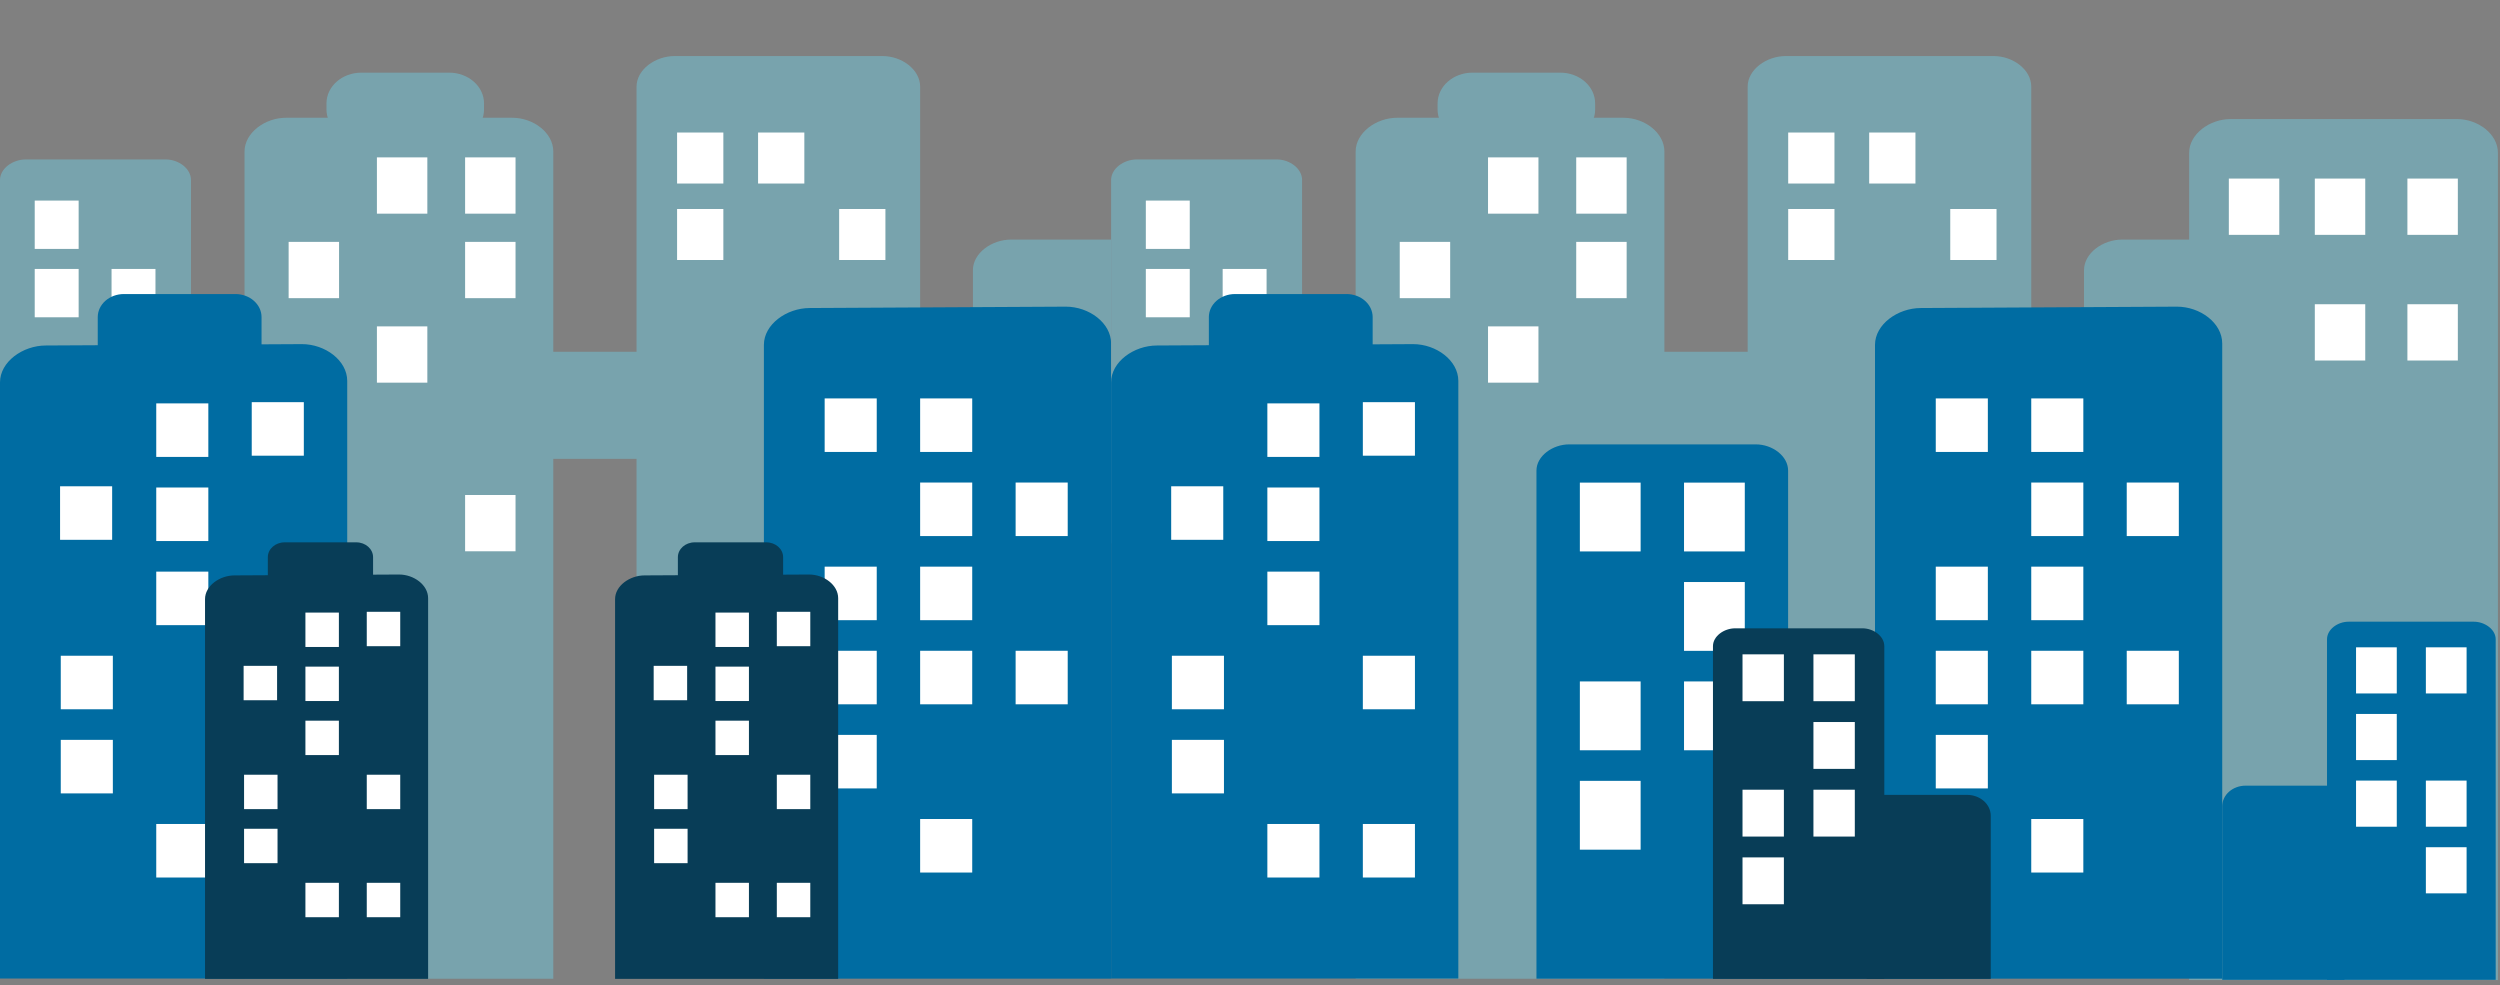 <svg width="378" height="149" viewBox="0 0 378 149" fill="none" xmlns="http://www.w3.org/2000/svg">
<rect x="0" y="0" width="378" height="149" fill="#808080" stroke="none"/>
<path d="M331 148.171V23.111C331 20.266 334.098 18 337.274 18H371.491C374.68 18 377.686 20.266 377.686 23.111V148.182H331V148.171Z" fill="#78A3AD"/>
<path d="M350 27H357.626V35.51H350V27Z" fill="white"/>
<path d="M364 27H371.626V35.51H364V27Z" fill="white"/>
<path d="M337 27H344.626V35.51H337V27Z" fill="white"/>
<path d="M364 46H371.626V54.51H364V46Z" fill="white"/>
<path d="M350 46H357.626V54.51H350V46Z" fill="white"/>
<g clip-path="url(#clip0_4_856)">
<path d="M0 82.152V27.218C0 25.484 1.916 24.108 3.885 24.108H25.043C27.011 24.108 28.875 25.484 28.875 27.218V82.152H0Z" fill="#78A3AD"/>
<path d="M5.25 40.665H11.891V47.973H5.25V40.665Z" fill="white"/>
<path d="M16.866 40.665H23.507V47.973H16.866V40.665Z" fill="white"/>
<path d="M5.25 30.328H11.891V37.636H5.25V30.328Z" fill="white"/>
<path d="M16.866 56.691H23.507V63.998H16.866V56.691Z" fill="white"/>
<path d="M144.375 47.973H151.016V55.28H144.375V47.973Z" fill="white"/>
<path d="M155.991 47.973H162.632V55.28H155.991V47.973Z" fill="white"/>
<path d="M155.991 67.04H162.632V74.347H155.991V67.04Z" fill="white"/>
<path d="M144.375 58.934H151.016V66.242H144.375V58.934Z" fill="white"/>
<path d="M96.246 147.861V13.1C96.246 10.522 99.081 8.475 102.007 8.475H133.429C136.356 8.475 139.125 10.522 139.125 13.1V147.85H96.246V147.861Z" fill="#78A3AD"/>
<path d="M147.105 147.861V40.85C147.105 38.272 149.94 36.225 152.867 36.225H168V147.85H147.105V147.861Z" fill="#78A3AD"/>
<path d="M102.375 20.038H109.371V27.75H102.375V20.038Z" fill="white"/>
<path d="M114.621 20.038H121.616V27.75H114.621V20.038Z" fill="white"/>
<path d="M102.375 31.6H109.371V39.312H102.375V31.6Z" fill="white"/>
<path d="M126.879 31.6H133.875V39.312H126.879V31.6Z" fill="white"/>
<path d="M126.879 47.788H133.875V55.5H126.879V47.788Z" fill="white"/>
<path d="M126.879 59.35H133.875V67.062H126.879V59.35Z" fill="white"/>
<path d="M36.973 147.977V22.917C36.973 20.072 40.071 17.806 43.247 17.806H77.464C80.653 17.806 83.659 20.072 83.659 22.917V147.988H36.973V147.977Z" fill="#78A3AD"/>
<path d="M56.989 23.796H64.614V32.306H56.989V23.796Z" fill="white"/>
<path d="M70.324 23.796H77.949V32.306H70.324V23.796Z" fill="white"/>
<path d="M43.641 36.572H51.266V45.082H43.641V36.572Z" fill="white"/>
<path d="M70.324 36.572H77.949V45.082H70.324V36.572Z" fill="white"/>
<path d="M43.641 62.067H51.266V70.577H43.641V62.067Z" fill="white"/>
<path d="M56.989 49.349H64.614V57.859H56.989V49.349Z" fill="white"/>
<path d="M70.324 74.844H77.949V83.354H70.324V74.844Z" fill="white"/>
<path d="M67.909 21.206H54.639C53.947 21.206 53.26 21.085 52.62 20.852C51.98 20.618 51.398 20.276 50.908 19.844C50.419 19.413 50.03 18.9 49.765 18.336C49.5 17.772 49.363 17.168 49.363 16.558V15.633C49.363 13.066 51.726 10.984 54.639 10.984H67.909C70.823 10.984 73.185 13.066 73.185 15.633V16.558C73.185 19.124 70.823 21.206 67.909 21.206Z" fill="#78A3AD"/>
<path d="M83.094 53.188H99.75V69.375H83.094V53.188Z" fill="#78A3AD"/>
<path d="M115.5 147.977V52.147C115.5 49.048 118.926 46.574 122.443 46.574L161.149 46.366C164.666 46.366 168 48.828 168 51.939V147.977H115.5Z" fill="#006CA2"/>
<path d="M139.125 60.241H147V68.335H139.125V60.241Z" fill="white"/>
<path d="M124.688 60.241H132.562V68.335H124.688V60.241Z" fill="white"/>
<path d="M153.562 72.96H161.438V81.053H153.562V72.96Z" fill="white"/>
<path d="M139.125 72.96H147V81.053H139.125V72.96Z" fill="white"/>
<path d="M139.125 85.678H147V93.772H139.125V85.678Z" fill="white"/>
<path d="M124.688 85.678H132.562V93.772H124.688V85.678Z" fill="white"/>
<path d="M153.562 98.397H161.438V106.491H153.562V98.397Z" fill="white"/>
<path d="M139.125 98.397H147V106.491H139.125V98.397Z" fill="white"/>
<path d="M124.688 98.397H132.562V106.491H124.688V98.397Z" fill="white"/>
<path d="M139.125 123.834H147V131.928H139.125V123.834Z" fill="white"/>
<path d="M124.688 111.116H132.562V119.209H124.688V111.116Z" fill="white"/>
<path d="M35.582 54.922H18.743C16.551 54.922 14.779 54.066 14.779 52.135V47.95C14.779 46.019 16.551 44.458 18.743 44.458H35.582C37.774 44.458 39.546 46.019 39.546 47.95V52.135C39.546 54.066 37.774 54.922 35.582 54.922Z" fill="#006CA2"/>
<path d="M0 147.954V57.812C0 54.714 3.426 52.239 6.943 52.239L45.649 52.031C49.166 52.031 52.5 54.494 52.5 57.604V147.954H0Z" fill="#006CA2"/>
<path d="M23.625 60.992H31.5V69.086H23.625V60.992Z" fill="white"/>
<path d="M38.062 60.807H45.938V68.901H38.062V60.807Z" fill="white"/>
<path d="M9.083 73.526H16.957V81.62H9.083V73.526Z" fill="white"/>
<path d="M23.625 73.711H31.5V81.805H23.625V73.711Z" fill="white"/>
<path d="M23.625 86.43H31.5V94.523H23.625V86.43Z" fill="white"/>
<path d="M38.062 99.148H45.938V107.242H38.062V99.148Z" fill="white"/>
<path d="M9.188 99.148H17.062V107.242H9.188V99.148Z" fill="white"/>
<path d="M38.062 124.586H45.938V132.68H38.062V124.586Z" fill="white"/>
<path d="M23.625 124.586H31.5V132.68H23.625V124.586Z" fill="white"/>
<path d="M9.188 111.867H17.062V119.961H9.188V111.867Z" fill="white"/>
<path d="M53.861 88.723H43.042C41.634 88.723 40.495 88.173 40.495 86.933V84.243C40.495 83.003 41.634 82 43.042 82H53.861C55.27 82 56.408 83.003 56.408 84.243V86.933C56.408 88.173 55.27 88.723 53.861 88.723Z" fill="#083D57"/>
<path d="M31 148.496V90.58C31 88.59 33.201 87 35.461 87L60.329 86.866C62.589 86.866 64.731 88.448 64.731 90.447V148.496H31Z" fill="#083D57"/>
<path d="M46.179 92.623H51.239V97.823H46.179V92.623Z" fill="white"/>
<path d="M55.455 92.504H60.515V97.705H55.455V92.504Z" fill="white"/>
<path d="M36.835 100.676H41.895V105.876H36.835V100.676Z" fill="white"/>
<path d="M46.179 100.795H51.239V105.995H46.179V100.795Z" fill="white"/>
<path d="M46.179 108.967H51.239V114.167H46.179V108.967Z" fill="white"/>
<path d="M55.455 117.139H60.515V122.339H55.455V117.139Z" fill="white"/>
<path d="M36.903 117.139H41.963V122.339H36.903V117.139Z" fill="white"/>
<path d="M55.455 133.482H60.515V138.682H55.455V133.482Z" fill="white"/>
<path d="M46.179 133.482H51.239V138.682H46.179V133.482Z" fill="white"/>
<path d="M36.903 125.31H41.963V130.511H36.903V125.31Z" fill="white"/>
<path d="M115.861 88.723H105.042C103.634 88.723 102.495 88.173 102.495 86.933V84.243C102.495 83.003 103.634 82 105.042 82H115.861C117.27 82 118.408 83.003 118.408 84.243V86.933C118.408 88.173 117.27 88.723 115.861 88.723Z" fill="#083D57"/>
<path d="M93 148.496V90.58C93 88.59 95.201 87 97.461 87L122.329 86.866C124.589 86.866 126.731 88.448 126.731 90.447V148.496H93Z" fill="#083D57"/>
<path d="M108.179 92.623H113.239V97.823H108.179V92.623Z" fill="white"/>
<path d="M117.455 92.504H122.515V97.705H117.455V92.504Z" fill="white"/>
<path d="M98.835 100.676H103.895V105.876H98.835V100.676Z" fill="white"/>
<path d="M108.179 100.795H113.239V105.995H108.179V100.795Z" fill="white"/>
<path d="M108.179 108.967H113.239V114.167H108.179V108.967Z" fill="white"/>
<path d="M117.455 117.139H122.515V122.339H117.455V117.139Z" fill="white"/>
<path d="M98.903 117.139H103.963V122.339H98.903V117.139Z" fill="white"/>
<path d="M117.455 133.482H122.515V138.682H117.455V133.482Z" fill="white"/>
<path d="M108.179 133.482H113.239V138.682H108.179V133.482Z" fill="white"/>
<path d="M98.903 125.31H103.963V130.511H98.903V125.31Z" fill="white"/>
</g>
<g clip-path="url(#clip1_4_856)">
<path d="M168 82.152V27.218C168 25.484 169.916 24.108 171.885 24.108H193.042C195.011 24.108 196.875 25.484 196.875 27.218V82.152H168Z" fill="#78A3AD"/>
<path d="M173.25 40.665H179.891V47.973H173.25V40.665Z" fill="white"/>
<path d="M184.866 40.665H191.507V47.973H184.866V40.665Z" fill="white"/>
<path d="M173.25 30.328H179.891V37.636H173.25V30.328Z" fill="white"/>
<path d="M184.866 56.691H191.507V63.998H184.866V56.691Z" fill="white"/>
<path d="M312.375 47.973H319.016V55.28H312.375V47.973Z" fill="white"/>
<path d="M323.991 47.973H330.632V55.28H323.991V47.973Z" fill="white"/>
<path d="M323.991 67.04H330.632V74.347H323.991V67.04Z" fill="white"/>
<path d="M312.375 58.934H319.016V66.242H312.375V58.934Z" fill="white"/>
<path d="M264.246 147.861V13.1C264.246 10.522 267.081 8.475 270.007 8.475H301.429C304.356 8.475 307.125 10.522 307.125 13.1V147.85H264.246V147.861Z" fill="#78A3AD"/>
<path d="M315.105 147.861V40.85C315.105 38.272 317.94 36.225 320.867 36.225H336V147.85H315.105V147.861Z" fill="#78A3AD"/>
<path d="M270.375 20.038H277.371V27.75H270.375V20.038Z" fill="white"/>
<path d="M282.621 20.038H289.616V27.75H282.621V20.038Z" fill="white"/>
<path d="M270.375 31.6H277.371V39.312H270.375V31.6Z" fill="white"/>
<path d="M294.879 31.6H301.875V39.312H294.879V31.6Z" fill="white"/>
<path d="M294.879 47.788H301.875V55.5H294.879V47.788Z" fill="white"/>
<path d="M294.879 59.35H301.875V67.062H294.879V59.35Z" fill="white"/>
<path d="M204.973 147.977V22.917C204.973 20.072 208.071 17.806 211.247 17.806H245.464C248.653 17.806 251.659 20.072 251.659 22.917V147.988H204.973V147.977Z" fill="#78A3AD"/>
<path d="M224.989 23.796H232.614V32.306H224.989V23.796Z" fill="white"/>
<path d="M238.324 23.796H245.949V32.306H238.324V23.796Z" fill="white"/>
<path d="M211.641 36.572H219.266V45.082H211.641V36.572Z" fill="white"/>
<path d="M238.324 36.572H245.949V45.082H238.324V36.572Z" fill="white"/>
<path d="M211.641 62.067H219.266V70.577H211.641V62.067Z" fill="white"/>
<path d="M224.989 49.349H232.614V57.859H224.989V49.349Z" fill="white"/>
<path d="M238.324 74.844H245.949V83.354H238.324V74.844Z" fill="white"/>
<path d="M235.909 21.206H222.639C221.947 21.206 221.26 21.085 220.62 20.852C219.98 20.618 219.398 20.276 218.909 19.844C218.419 19.413 218.03 18.9 217.765 18.336C217.5 17.772 217.363 17.168 217.363 16.558V15.633C217.363 13.066 219.726 10.984 222.639 10.984H235.909C238.823 10.984 241.185 13.066 241.185 15.633V16.558C241.185 19.124 238.823 21.206 235.909 21.206Z" fill="#78A3AD"/>
<path d="M251.094 53.188H267.75V69.375H251.094V53.188Z" fill="#78A3AD"/>
<path d="M232.312 147.977V71.156C232.312 68.947 234.754 67.19 237.261 67.19H265.479C267.986 67.19 270.362 68.947 270.362 71.156V147.977H232.312Z" fill="#006CA2"/>
<path d="M238.875 72.971H248.062V83.377H238.875V72.971Z" fill="white"/>
<path d="M254.625 72.971H263.812V83.377H254.625V72.971Z" fill="white"/>
<path d="M254.625 88.002H263.812V98.408H254.625V88.002Z" fill="white"/>
<path d="M238.875 103.033H248.062V113.44H238.875V103.033Z" fill="white"/>
<path d="M254.625 103.033H263.812V113.44H254.625V103.033Z" fill="white"/>
<path d="M238.875 118.065H248.062V128.471H238.875V118.065Z" fill="white"/>
<path d="M294 147.977H266.438V104.178H288.737C289.428 104.178 290.112 104.298 290.751 104.531C291.39 104.764 291.97 105.106 292.458 105.536C292.947 105.967 293.335 106.478 293.599 107.04C293.864 107.603 294 108.206 294 108.815V147.977Z" fill="#006CA2"/>
<path d="M283.5 147.977V52.147C283.5 49.048 286.926 46.574 290.443 46.574L329.149 46.366C332.666 46.366 336 48.828 336 51.939V147.977H283.5Z" fill="#006CA2"/>
<path d="M307.125 60.241H315V68.335H307.125V60.241Z" fill="white"/>
<path d="M292.688 60.241H300.562V68.335H292.688V60.241Z" fill="white"/>
<path d="M321.562 72.96H329.438V81.053H321.562V72.96Z" fill="white"/>
<path d="M307.125 72.96H315V81.053H307.125V72.96Z" fill="white"/>
<path d="M307.125 85.678H315V93.772H307.125V85.678Z" fill="white"/>
<path d="M292.688 85.678H300.562V93.772H292.688V85.678Z" fill="white"/>
<path d="M321.562 98.397H329.438V106.491H321.562V98.397Z" fill="white"/>
<path d="M307.125 98.397H315V106.491H307.125V98.397Z" fill="white"/>
<path d="M292.688 98.397H300.562V106.491H292.688V98.397Z" fill="white"/>
<path d="M307.125 123.834H315V131.928H307.125V123.834Z" fill="white"/>
<path d="M292.688 111.116H300.562V119.209H292.688V111.116Z" fill="white"/>
<path d="M203.582 54.922H186.742C184.551 54.922 182.779 54.066 182.779 52.135V47.95C182.779 46.019 184.551 44.458 186.742 44.458H203.582C205.774 44.458 207.546 46.019 207.546 47.95V52.135C207.546 54.066 205.774 54.922 203.582 54.922Z" fill="#006CA2"/>
<path d="M168 147.954V57.812C168 54.714 171.426 52.239 174.943 52.239L213.649 52.031C217.166 52.031 220.5 54.494 220.5 57.604V147.954H168Z" fill="#006CA2"/>
<path d="M191.625 60.992H199.5V69.086H191.625V60.992Z" fill="white"/>
<path d="M206.062 60.807H213.938V68.901H206.062V60.807Z" fill="white"/>
<path d="M177.083 73.526H184.958V81.62H177.083V73.526Z" fill="white"/>
<path d="M191.625 73.711H199.5V81.805H191.625V73.711Z" fill="white"/>
<path d="M191.625 86.43H199.5V94.523H191.625V86.43Z" fill="white"/>
<path d="M206.062 99.148H213.938V107.242H206.062V99.148Z" fill="white"/>
<path d="M177.188 99.148H185.062V107.242H177.188V99.148Z" fill="white"/>
<path d="M206.062 124.586H213.938V132.68H206.062V124.586Z" fill="white"/>
<path d="M191.625 124.586H199.5V132.68H191.625V124.586Z" fill="white"/>
<path d="M177.188 111.867H185.062V119.961H177.188V111.867Z" fill="white"/>
<path d="M259 150.004V97.7C259 96.197 260.662 95 262.369 95H281.582C283.289 95 284.906 96.197 284.906 97.7V150.004H259Z" fill="#083D57"/>
<path d="M263.468 98.936H269.723V106.021H263.468V98.936Z" fill="white"/>
<path d="M274.191 98.936H280.447V106.021H274.191V98.936Z" fill="white"/>
<path d="M274.191 109.17H280.447V116.255H274.191V109.17Z" fill="white"/>
<path d="M263.468 119.404H269.723V126.489H263.468V119.404Z" fill="white"/>
<path d="M274.191 119.404H280.447V126.489H274.191V119.404Z" fill="white"/>
<path d="M263.468 129.638H269.723V136.723H263.468V129.638Z" fill="white"/>
<path d="M301 150.004H282.234V120.184H297.417C297.887 120.184 298.353 120.265 298.788 120.424C299.223 120.583 299.618 120.815 299.95 121.108C300.283 121.401 300.547 121.749 300.727 122.132C300.907 122.515 301 122.926 301 123.34V150.004Z" fill="#083D57"/>
</g>
<path d="M377.348 148.15V96.658C377.348 95.178 375.711 94 374.031 94H355.117C353.436 94 351.844 95.178 351.844 96.658V148.15H377.348Z" fill="#006CA2"/>
<path d="M372.949 97.875H366.791V104.85H372.949V97.875Z" fill="white"/>
<path d="M362.392 97.875H356.234V104.85H362.392V97.875Z" fill="white"/>
<path d="M362.392 107.95H356.234V114.925H362.392V107.95Z" fill="white"/>
<path d="M372.949 118.025H366.791V125H372.949V118.025Z" fill="white"/>
<path d="M362.392 118.025H356.234V125H362.392V118.025Z" fill="white"/>
<path d="M372.949 128.1H366.791V135.075H372.949V128.1Z" fill="white"/>
<path d="M336 148.15H354.474V118.792H339.528C339.064 118.792 338.606 118.873 338.178 119.029C337.75 119.185 337.361 119.414 337.033 119.703C336.706 119.991 336.446 120.334 336.269 120.711C336.091 121.088 336 121.492 336 121.9V148.15Z" fill="#006CA2"/>
<defs>
<clipPath id="clip0_4_856">
<rect width="168" height="148" fill="white"/>
</clipPath>
<clipPath id="clip1_4_856">
<rect width="168" height="148" fill="white" transform="translate(168)"/>
</clipPath>
</defs>
</svg>
